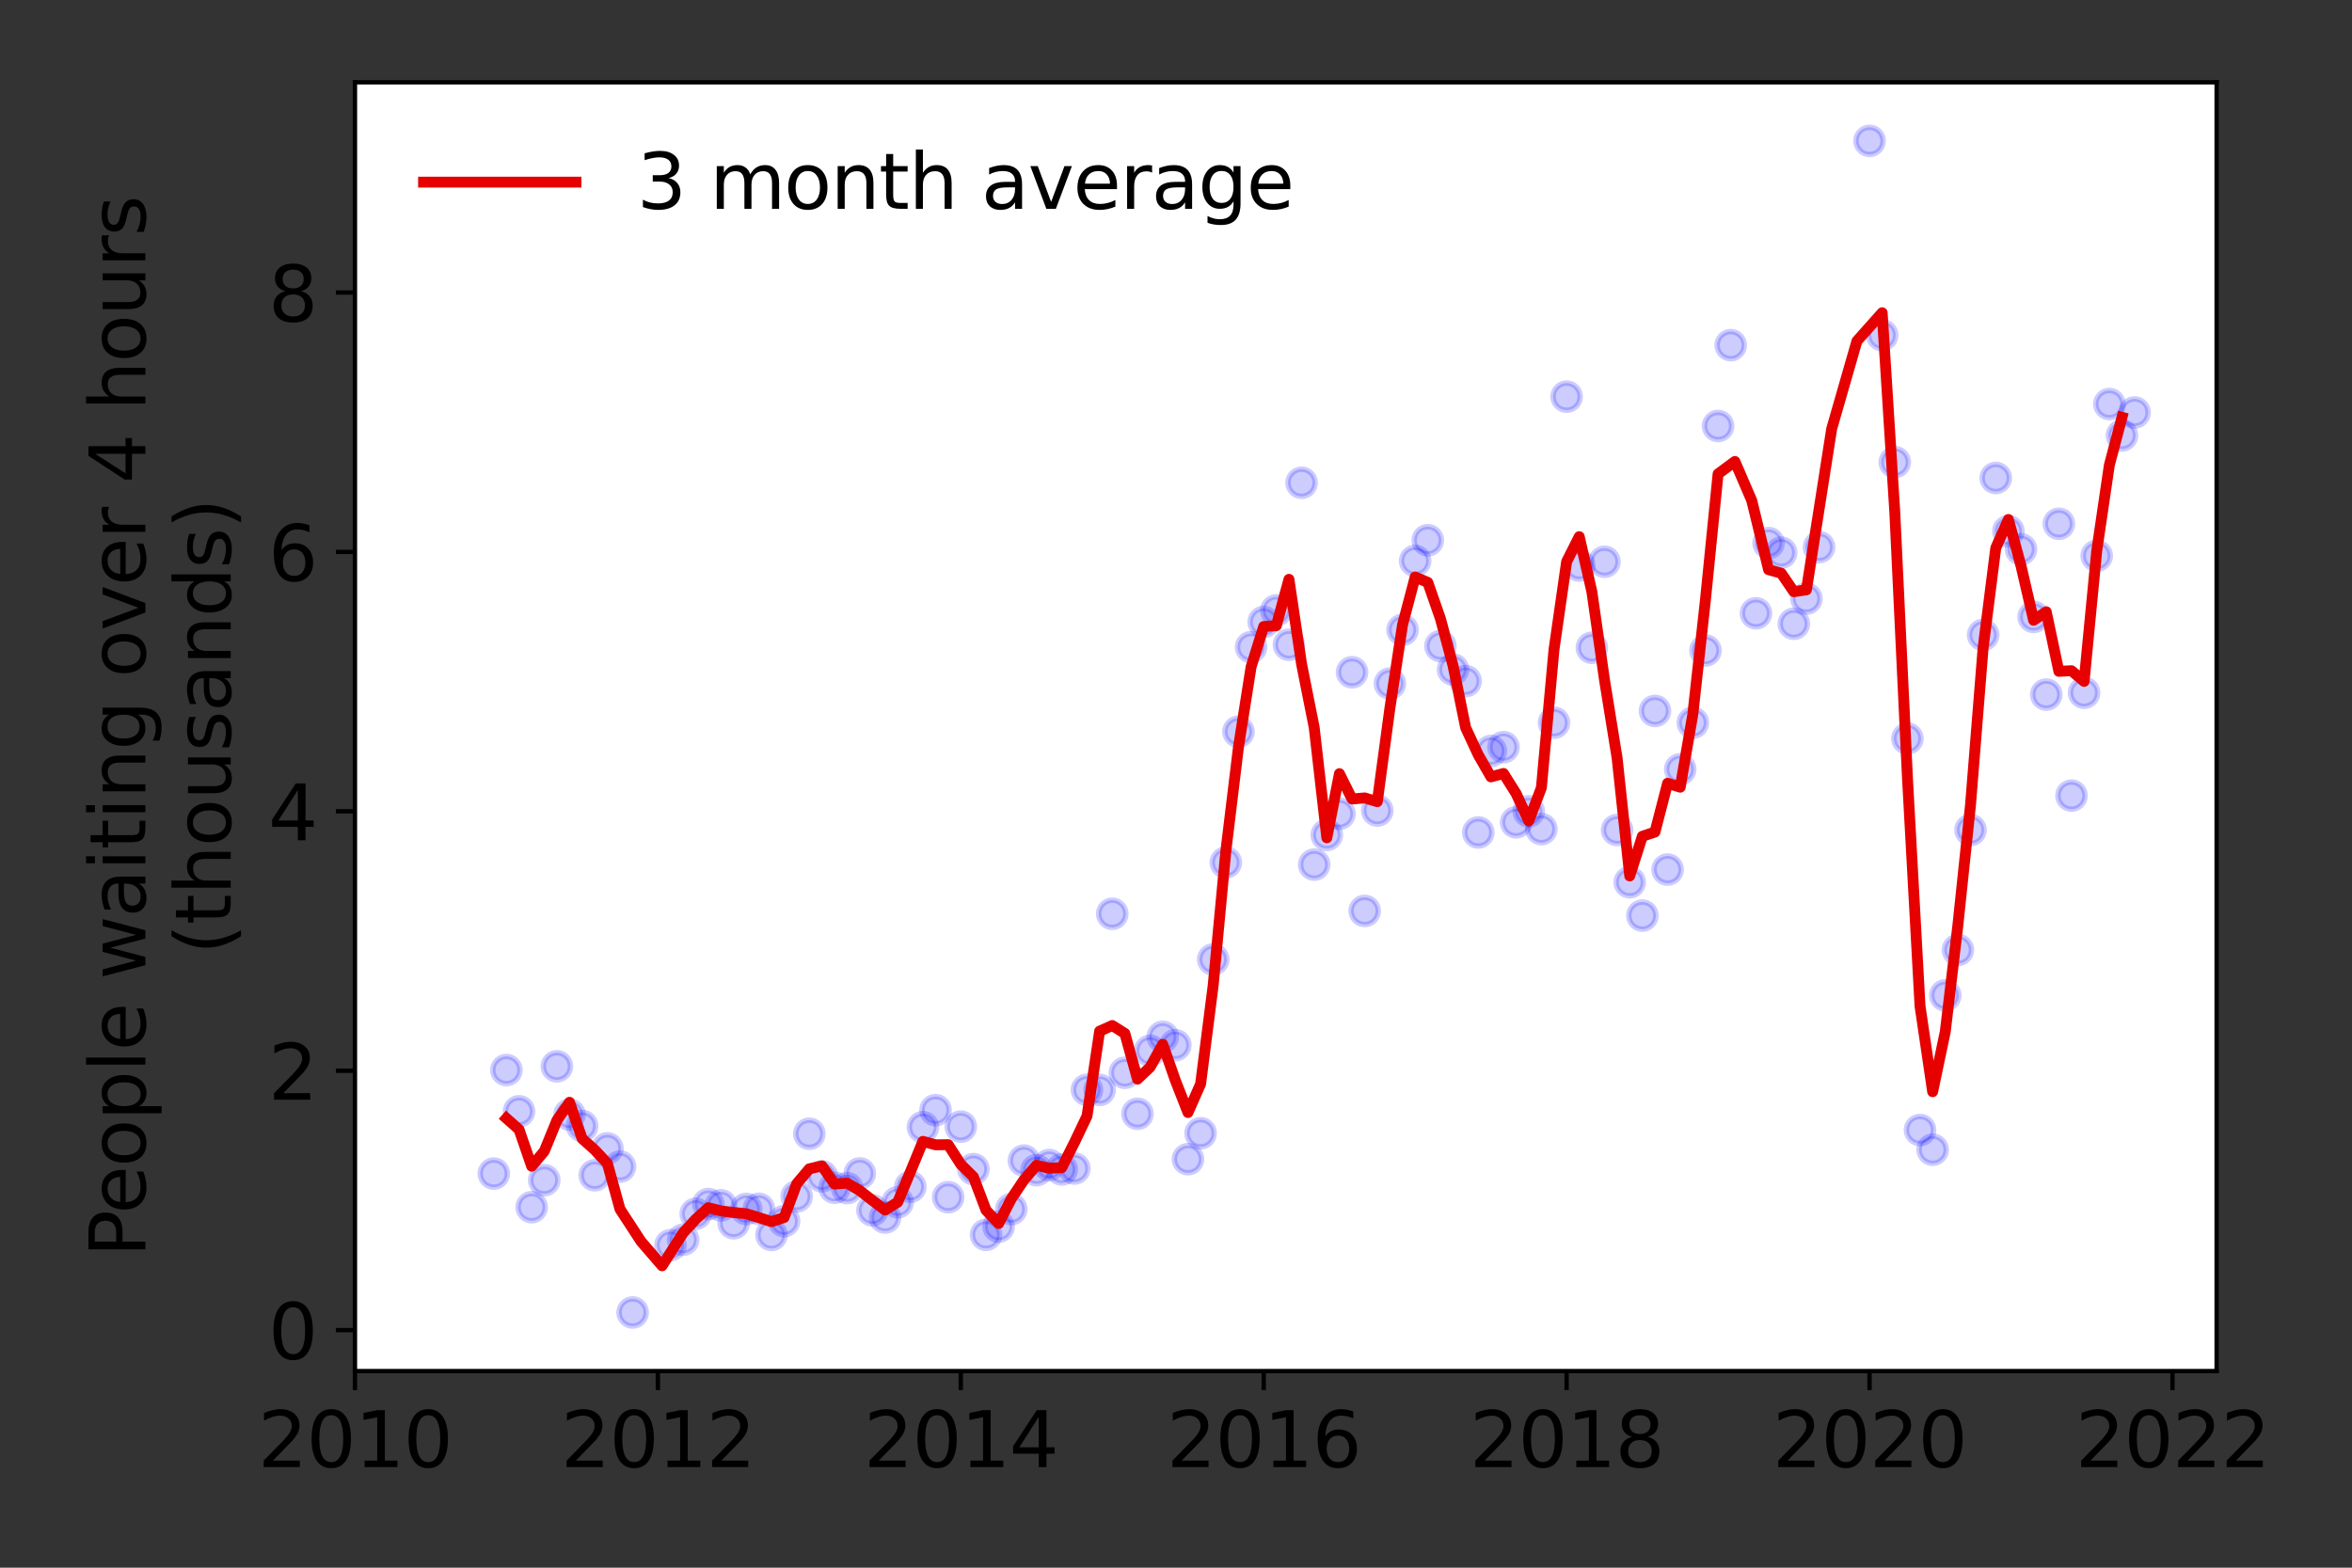 <?xml version="1.0" encoding="utf-8" standalone="no"?>
<!DOCTYPE svg PUBLIC "-//W3C//DTD SVG 1.1//EN"
  "http://www.w3.org/Graphics/SVG/1.1/DTD/svg11.dtd">
<svg height="288pt" version="1.1" viewBox="0 0 432 288" width="432pt" xmlns="http://www.w3.org/2000/svg" xmlns:xlink="http://www.w3.org/1999/xlink">
 <rect x="0" y="0" width="432" height="288" fill="#333333" stroke="none"/>
 <defs>
  <style type="text/css">*{stroke-linecap:butt;stroke-linejoin:round;}</style>
 </defs>
 <g id="figure_1">
  <g id="patch_1">
   <path d="M 0 288 
L 432 288 
L 432 0 
L 0 0 
z
" style="fill:none;"/>
  </g>
  <g id="axes_1">
   <g id="patch_2">
    <path d="M 65.195 251.88 
L 407.137 251.88 
L 407.137 15.12 
L 65.195 15.12 
z
" style="fill:#ffffff;"/>
   </g>
   <g id="matplotlib.axis_1">
    <g id="xtick_1">
     <g id="line2d_1">
      <defs>
       <path d="M 0 0 
L 0 3.5 
" id="m950110790c" style="stroke:#000000;stroke-width:0.8;"/>
      </defs>
      <g>
       <use style="stroke:#000000;stroke-width:0.8;" x="65.195" xlink:href="#m950110790c" y="251.88"/>
      </g>
     </g>
     <g id="text_1">
      <!-- 2010 -->
      <g transform="translate(47.38 269.518)scale(0.14 -0.14)">
       <defs>
        <path d="M 1228 531 
L 3431 531 
L 3431 0 
L 469 0 
L 469 531 
Q 828 903 1448 1529 
Q 2069 2156 2228 2338 
Q 2531 2678 2651 2914 
Q 2772 3150 2772 3378 
Q 2772 3750 2511 3984 
Q 2250 4219 1831 4219 
Q 1534 4219 1204 4116 
Q 875 4013 500 3803 
L 500 4441 
Q 881 4594 1212 4672 
Q 1544 4750 1819 4750 
Q 2544 4750 2975 4387 
Q 3406 4025 3406 3419 
Q 3406 3131 3298 2873 
Q 3191 2616 2906 2266 
Q 2828 2175 2409 1742 
Q 1991 1309 1228 531 
z
" id="DejaVuSans-32" transform="scale(0.016)"/>
        <path d="M 2034 4250 
Q 1547 4250 1301 3770 
Q 1056 3291 1056 2328 
Q 1056 1369 1301 889 
Q 1547 409 2034 409 
Q 2525 409 2770 889 
Q 3016 1369 3016 2328 
Q 3016 3291 2770 3770 
Q 2525 4250 2034 4250 
z
M 2034 4750 
Q 2819 4750 3233 4129 
Q 3647 3509 3647 2328 
Q 3647 1150 3233 529 
Q 2819 -91 2034 -91 
Q 1250 -91 836 529 
Q 422 1150 422 2328 
Q 422 3509 836 4129 
Q 1250 4750 2034 4750 
z
" id="DejaVuSans-30" transform="scale(0.016)"/>
        <path d="M 794 531 
L 1825 531 
L 1825 4091 
L 703 3866 
L 703 4441 
L 1819 4666 
L 2450 4666 
L 2450 531 
L 3481 531 
L 3481 0 
L 794 0 
L 794 531 
z
" id="DejaVuSans-31" transform="scale(0.016)"/>
       </defs>
       <use xlink:href="#DejaVuSans-32"/>
       <use x="63.623" xlink:href="#DejaVuSans-30"/>
       <use x="127.246" xlink:href="#DejaVuSans-31"/>
       <use x="190.869" xlink:href="#DejaVuSans-30"/>
      </g>
     </g>
    </g>
    <g id="xtick_2">
     <g id="line2d_2">
      <g>
       <use style="stroke:#000000;stroke-width:0.8;" x="120.833" xlink:href="#m950110790c" y="251.88"/>
      </g>
     </g>
     <g id="text_2">
      <!-- 2012 -->
      <g transform="translate(103.018 269.518)scale(0.14 -0.14)">
       <use xlink:href="#DejaVuSans-32"/>
       <use x="63.623" xlink:href="#DejaVuSans-30"/>
       <use x="127.246" xlink:href="#DejaVuSans-31"/>
       <use x="190.869" xlink:href="#DejaVuSans-32"/>
      </g>
     </g>
    </g>
    <g id="xtick_3">
     <g id="line2d_3">
      <g>
       <use style="stroke:#000000;stroke-width:0.8;" x="176.471" xlink:href="#m950110790c" y="251.88"/>
      </g>
     </g>
     <g id="text_3">
      <!-- 2014 -->
      <g transform="translate(158.656 269.518)scale(0.14 -0.14)">
       <defs>
        <path d="M 2419 4116 
L 825 1625 
L 2419 1625 
L 2419 4116 
z
M 2253 4666 
L 3047 4666 
L 3047 1625 
L 3713 1625 
L 3713 1100 
L 3047 1100 
L 3047 0 
L 2419 0 
L 2419 1100 
L 313 1100 
L 313 1709 
L 2253 4666 
z
" id="DejaVuSans-34" transform="scale(0.016)"/>
       </defs>
       <use xlink:href="#DejaVuSans-32"/>
       <use x="63.623" xlink:href="#DejaVuSans-30"/>
       <use x="127.246" xlink:href="#DejaVuSans-31"/>
       <use x="190.869" xlink:href="#DejaVuSans-34"/>
      </g>
     </g>
    </g>
    <g id="xtick_4">
     <g id="line2d_4">
      <g>
       <use style="stroke:#000000;stroke-width:0.8;" x="232.109" xlink:href="#m950110790c" y="251.88"/>
      </g>
     </g>
     <g id="text_4">
      <!-- 2016 -->
      <g transform="translate(214.294 269.518)scale(0.14 -0.14)">
       <defs>
        <path d="M 2113 2584 
Q 1688 2584 1439 2293 
Q 1191 2003 1191 1497 
Q 1191 994 1439 701 
Q 1688 409 2113 409 
Q 2538 409 2786 701 
Q 3034 994 3034 1497 
Q 3034 2003 2786 2293 
Q 2538 2584 2113 2584 
z
M 3366 4563 
L 3366 3988 
Q 3128 4100 2886 4159 
Q 2644 4219 2406 4219 
Q 1781 4219 1451 3797 
Q 1122 3375 1075 2522 
Q 1259 2794 1537 2939 
Q 1816 3084 2150 3084 
Q 2853 3084 3261 2657 
Q 3669 2231 3669 1497 
Q 3669 778 3244 343 
Q 2819 -91 2113 -91 
Q 1303 -91 875 529 
Q 447 1150 447 2328 
Q 447 3434 972 4092 
Q 1497 4750 2381 4750 
Q 2619 4750 2861 4703 
Q 3103 4656 3366 4563 
z
" id="DejaVuSans-36" transform="scale(0.016)"/>
       </defs>
       <use xlink:href="#DejaVuSans-32"/>
       <use x="63.623" xlink:href="#DejaVuSans-30"/>
       <use x="127.246" xlink:href="#DejaVuSans-31"/>
       <use x="190.869" xlink:href="#DejaVuSans-36"/>
      </g>
     </g>
    </g>
    <g id="xtick_5">
     <g id="line2d_5">
      <g>
       <use style="stroke:#000000;stroke-width:0.8;" x="287.747" xlink:href="#m950110790c" y="251.88"/>
      </g>
     </g>
     <g id="text_5">
      <!-- 2018 -->
      <g transform="translate(269.932 269.518)scale(0.14 -0.14)">
       <defs>
        <path d="M 2034 2216 
Q 1584 2216 1326 1975 
Q 1069 1734 1069 1313 
Q 1069 891 1326 650 
Q 1584 409 2034 409 
Q 2484 409 2743 651 
Q 3003 894 3003 1313 
Q 3003 1734 2745 1975 
Q 2488 2216 2034 2216 
z
M 1403 2484 
Q 997 2584 770 2862 
Q 544 3141 544 3541 
Q 544 4100 942 4425 
Q 1341 4750 2034 4750 
Q 2731 4750 3128 4425 
Q 3525 4100 3525 3541 
Q 3525 3141 3298 2862 
Q 3072 2584 2669 2484 
Q 3125 2378 3379 2068 
Q 3634 1759 3634 1313 
Q 3634 634 3220 271 
Q 2806 -91 2034 -91 
Q 1263 -91 848 271 
Q 434 634 434 1313 
Q 434 1759 690 2068 
Q 947 2378 1403 2484 
z
M 1172 3481 
Q 1172 3119 1398 2916 
Q 1625 2713 2034 2713 
Q 2441 2713 2670 2916 
Q 2900 3119 2900 3481 
Q 2900 3844 2670 4047 
Q 2441 4250 2034 4250 
Q 1625 4250 1398 4047 
Q 1172 3844 1172 3481 
z
" id="DejaVuSans-38" transform="scale(0.016)"/>
       </defs>
       <use xlink:href="#DejaVuSans-32"/>
       <use x="63.623" xlink:href="#DejaVuSans-30"/>
       <use x="127.246" xlink:href="#DejaVuSans-31"/>
       <use x="190.869" xlink:href="#DejaVuSans-38"/>
      </g>
     </g>
    </g>
    <g id="xtick_6">
     <g id="line2d_6">
      <g>
       <use style="stroke:#000000;stroke-width:0.8;" x="343.385" xlink:href="#m950110790c" y="251.88"/>
      </g>
     </g>
     <g id="text_6">
      <!-- 2020 -->
      <g transform="translate(325.57 269.518)scale(0.14 -0.14)">
       <use xlink:href="#DejaVuSans-32"/>
       <use x="63.623" xlink:href="#DejaVuSans-30"/>
       <use x="127.246" xlink:href="#DejaVuSans-32"/>
       <use x="190.869" xlink:href="#DejaVuSans-30"/>
      </g>
     </g>
    </g>
    <g id="xtick_7">
     <g id="line2d_7">
      <g>
       <use style="stroke:#000000;stroke-width:0.8;" x="399.023" xlink:href="#m950110790c" y="251.88"/>
      </g>
     </g>
     <g id="text_7">
      <!-- 2022 -->
      <g transform="translate(381.208 269.518)scale(0.14 -0.14)">
       <use xlink:href="#DejaVuSans-32"/>
       <use x="63.623" xlink:href="#DejaVuSans-30"/>
       <use x="127.246" xlink:href="#DejaVuSans-32"/>
       <use x="190.869" xlink:href="#DejaVuSans-32"/>
      </g>
     </g>
    </g>
   </g>
   <g id="matplotlib.axis_2">
    <g id="ytick_1">
     <g id="line2d_8">
      <defs>
       <path d="M 0 0 
L -3.5 0 
" id="m6bb3451422" style="stroke:#000000;stroke-width:0.8;"/>
      </defs>
      <g>
       <use style="stroke:#000000;stroke-width:0.8;" x="65.195" xlink:href="#m6bb3451422" y="244.359"/>
      </g>
     </g>
     <g id="text_8">
      <!-- 0 -->
      <g transform="translate(49.288 249.678)scale(0.14 -0.14)">
       <use xlink:href="#DejaVuSans-30"/>
      </g>
     </g>
    </g>
    <g id="ytick_2">
     <g id="line2d_9">
      <g>
       <use style="stroke:#000000;stroke-width:0.8;" x="65.195" xlink:href="#m6bb3451422" y="196.703"/>
      </g>
     </g>
     <g id="text_9">
      <!-- 2 -->
      <g transform="translate(49.288 202.022)scale(0.14 -0.14)">
       <use xlink:href="#DejaVuSans-32"/>
      </g>
     </g>
    </g>
    <g id="ytick_3">
     <g id="line2d_10">
      <g>
       <use style="stroke:#000000;stroke-width:0.8;" x="65.195" xlink:href="#m6bb3451422" y="149.048"/>
      </g>
     </g>
     <g id="text_10">
      <!-- 4 -->
      <g transform="translate(49.288 154.367)scale(0.14 -0.14)">
       <use xlink:href="#DejaVuSans-34"/>
      </g>
     </g>
    </g>
    <g id="ytick_4">
     <g id="line2d_11">
      <g>
       <use style="stroke:#000000;stroke-width:0.8;" x="65.195" xlink:href="#m6bb3451422" y="101.392"/>
      </g>
     </g>
     <g id="text_11">
      <!-- 6 -->
      <g transform="translate(49.288 106.711)scale(0.14 -0.14)">
       <use xlink:href="#DejaVuSans-36"/>
      </g>
     </g>
    </g>
    <g id="ytick_5">
     <g id="line2d_12">
      <g>
       <use style="stroke:#000000;stroke-width:0.8;" x="65.195" xlink:href="#m6bb3451422" y="53.736"/>
      </g>
     </g>
     <g id="text_12">
      <!-- 8 -->
      <g transform="translate(49.288 59.055)scale(0.14 -0.14)">
       <use xlink:href="#DejaVuSans-38"/>
      </g>
     </g>
    </g>
    <g id="text_13">
     <!-- People waiting over 4 hours -->
     <g transform="translate(26.699 230.925)rotate(-90)scale(0.14 -0.14)">
      <defs>
       <path d="M 1259 4147 
L 1259 2394 
L 2053 2394 
Q 2494 2394 2734 2622 
Q 2975 2850 2975 3272 
Q 2975 3691 2734 3919 
Q 2494 4147 2053 4147 
L 1259 4147 
z
M 628 4666 
L 2053 4666 
Q 2838 4666 3239 4311 
Q 3641 3956 3641 3272 
Q 3641 2581 3239 2228 
Q 2838 1875 2053 1875 
L 1259 1875 
L 1259 0 
L 628 0 
L 628 4666 
z
" id="DejaVuSans-50" transform="scale(0.016)"/>
       <path d="M 3597 1894 
L 3597 1613 
L 953 1613 
Q 991 1019 1311 708 
Q 1631 397 2203 397 
Q 2534 397 2845 478 
Q 3156 559 3463 722 
L 3463 178 
Q 3153 47 2828 -22 
Q 2503 -91 2169 -91 
Q 1331 -91 842 396 
Q 353 884 353 1716 
Q 353 2575 817 3079 
Q 1281 3584 2069 3584 
Q 2775 3584 3186 3129 
Q 3597 2675 3597 1894 
z
M 3022 2063 
Q 3016 2534 2758 2815 
Q 2500 3097 2075 3097 
Q 1594 3097 1305 2825 
Q 1016 2553 972 2059 
L 3022 2063 
z
" id="DejaVuSans-65" transform="scale(0.016)"/>
       <path d="M 1959 3097 
Q 1497 3097 1228 2736 
Q 959 2375 959 1747 
Q 959 1119 1226 758 
Q 1494 397 1959 397 
Q 2419 397 2687 759 
Q 2956 1122 2956 1747 
Q 2956 2369 2687 2733 
Q 2419 3097 1959 3097 
z
M 1959 3584 
Q 2709 3584 3137 3096 
Q 3566 2609 3566 1747 
Q 3566 888 3137 398 
Q 2709 -91 1959 -91 
Q 1206 -91 779 398 
Q 353 888 353 1747 
Q 353 2609 779 3096 
Q 1206 3584 1959 3584 
z
" id="DejaVuSans-6f" transform="scale(0.016)"/>
       <path d="M 1159 525 
L 1159 -1331 
L 581 -1331 
L 581 3500 
L 1159 3500 
L 1159 2969 
Q 1341 3281 1617 3432 
Q 1894 3584 2278 3584 
Q 2916 3584 3314 3078 
Q 3713 2572 3713 1747 
Q 3713 922 3314 415 
Q 2916 -91 2278 -91 
Q 1894 -91 1617 61 
Q 1341 213 1159 525 
z
M 3116 1747 
Q 3116 2381 2855 2742 
Q 2594 3103 2138 3103 
Q 1681 3103 1420 2742 
Q 1159 2381 1159 1747 
Q 1159 1113 1420 752 
Q 1681 391 2138 391 
Q 2594 391 2855 752 
Q 3116 1113 3116 1747 
z
" id="DejaVuSans-70" transform="scale(0.016)"/>
       <path d="M 603 4863 
L 1178 4863 
L 1178 0 
L 603 0 
L 603 4863 
z
" id="DejaVuSans-6c" transform="scale(0.016)"/>
       <path id="DejaVuSans-20" transform="scale(0.016)"/>
       <path d="M 269 3500 
L 844 3500 
L 1563 769 
L 2278 3500 
L 2956 3500 
L 3675 769 
L 4391 3500 
L 4966 3500 
L 4050 0 
L 3372 0 
L 2619 2869 
L 1863 0 
L 1184 0 
L 269 3500 
z
" id="DejaVuSans-77" transform="scale(0.016)"/>
       <path d="M 2194 1759 
Q 1497 1759 1228 1600 
Q 959 1441 959 1056 
Q 959 750 1161 570 
Q 1363 391 1709 391 
Q 2188 391 2477 730 
Q 2766 1069 2766 1631 
L 2766 1759 
L 2194 1759 
z
M 3341 1997 
L 3341 0 
L 2766 0 
L 2766 531 
Q 2569 213 2275 61 
Q 1981 -91 1556 -91 
Q 1019 -91 701 211 
Q 384 513 384 1019 
Q 384 1609 779 1909 
Q 1175 2209 1959 2209 
L 2766 2209 
L 2766 2266 
Q 2766 2663 2505 2880 
Q 2244 3097 1772 3097 
Q 1472 3097 1187 3025 
Q 903 2953 641 2809 
L 641 3341 
Q 956 3463 1253 3523 
Q 1550 3584 1831 3584 
Q 2591 3584 2966 3190 
Q 3341 2797 3341 1997 
z
" id="DejaVuSans-61" transform="scale(0.016)"/>
       <path d="M 603 3500 
L 1178 3500 
L 1178 0 
L 603 0 
L 603 3500 
z
M 603 4863 
L 1178 4863 
L 1178 4134 
L 603 4134 
L 603 4863 
z
" id="DejaVuSans-69" transform="scale(0.016)"/>
       <path d="M 1172 4494 
L 1172 3500 
L 2356 3500 
L 2356 3053 
L 1172 3053 
L 1172 1153 
Q 1172 725 1289 603 
Q 1406 481 1766 481 
L 2356 481 
L 2356 0 
L 1766 0 
Q 1100 0 847 248 
Q 594 497 594 1153 
L 594 3053 
L 172 3053 
L 172 3500 
L 594 3500 
L 594 4494 
L 1172 4494 
z
" id="DejaVuSans-74" transform="scale(0.016)"/>
       <path d="M 3513 2113 
L 3513 0 
L 2938 0 
L 2938 2094 
Q 2938 2591 2744 2837 
Q 2550 3084 2163 3084 
Q 1697 3084 1428 2787 
Q 1159 2491 1159 1978 
L 1159 0 
L 581 0 
L 581 3500 
L 1159 3500 
L 1159 2956 
Q 1366 3272 1645 3428 
Q 1925 3584 2291 3584 
Q 2894 3584 3203 3211 
Q 3513 2838 3513 2113 
z
" id="DejaVuSans-6e" transform="scale(0.016)"/>
       <path d="M 2906 1791 
Q 2906 2416 2648 2759 
Q 2391 3103 1925 3103 
Q 1463 3103 1205 2759 
Q 947 2416 947 1791 
Q 947 1169 1205 825 
Q 1463 481 1925 481 
Q 2391 481 2648 825 
Q 2906 1169 2906 1791 
z
M 3481 434 
Q 3481 -459 3084 -895 
Q 2688 -1331 1869 -1331 
Q 1566 -1331 1297 -1286 
Q 1028 -1241 775 -1147 
L 775 -588 
Q 1028 -725 1275 -790 
Q 1522 -856 1778 -856 
Q 2344 -856 2625 -561 
Q 2906 -266 2906 331 
L 2906 616 
Q 2728 306 2450 153 
Q 2172 0 1784 0 
Q 1141 0 747 490 
Q 353 981 353 1791 
Q 353 2603 747 3093 
Q 1141 3584 1784 3584 
Q 2172 3584 2450 3431 
Q 2728 3278 2906 2969 
L 2906 3500 
L 3481 3500 
L 3481 434 
z
" id="DejaVuSans-67" transform="scale(0.016)"/>
       <path d="M 191 3500 
L 800 3500 
L 1894 563 
L 2988 3500 
L 3597 3500 
L 2284 0 
L 1503 0 
L 191 3500 
z
" id="DejaVuSans-76" transform="scale(0.016)"/>
       <path d="M 2631 2963 
Q 2534 3019 2420 3045 
Q 2306 3072 2169 3072 
Q 1681 3072 1420 2755 
Q 1159 2438 1159 1844 
L 1159 0 
L 581 0 
L 581 3500 
L 1159 3500 
L 1159 2956 
Q 1341 3275 1631 3429 
Q 1922 3584 2338 3584 
Q 2397 3584 2469 3576 
Q 2541 3569 2628 3553 
L 2631 2963 
z
" id="DejaVuSans-72" transform="scale(0.016)"/>
       <path d="M 3513 2113 
L 3513 0 
L 2938 0 
L 2938 2094 
Q 2938 2591 2744 2837 
Q 2550 3084 2163 3084 
Q 1697 3084 1428 2787 
Q 1159 2491 1159 1978 
L 1159 0 
L 581 0 
L 581 4863 
L 1159 4863 
L 1159 2956 
Q 1366 3272 1645 3428 
Q 1925 3584 2291 3584 
Q 2894 3584 3203 3211 
Q 3513 2838 3513 2113 
z
" id="DejaVuSans-68" transform="scale(0.016)"/>
       <path d="M 544 1381 
L 544 3500 
L 1119 3500 
L 1119 1403 
Q 1119 906 1312 657 
Q 1506 409 1894 409 
Q 2359 409 2629 706 
Q 2900 1003 2900 1516 
L 2900 3500 
L 3475 3500 
L 3475 0 
L 2900 0 
L 2900 538 
Q 2691 219 2414 64 
Q 2138 -91 1772 -91 
Q 1169 -91 856 284 
Q 544 659 544 1381 
z
M 1991 3584 
L 1991 3584 
z
" id="DejaVuSans-75" transform="scale(0.016)"/>
       <path d="M 2834 3397 
L 2834 2853 
Q 2591 2978 2328 3040 
Q 2066 3103 1784 3103 
Q 1356 3103 1142 2972 
Q 928 2841 928 2578 
Q 928 2378 1081 2264 
Q 1234 2150 1697 2047 
L 1894 2003 
Q 2506 1872 2764 1633 
Q 3022 1394 3022 966 
Q 3022 478 2636 193 
Q 2250 -91 1575 -91 
Q 1294 -91 989 -36 
Q 684 19 347 128 
L 347 722 
Q 666 556 975 473 
Q 1284 391 1588 391 
Q 1994 391 2212 530 
Q 2431 669 2431 922 
Q 2431 1156 2273 1281 
Q 2116 1406 1581 1522 
L 1381 1569 
Q 847 1681 609 1914 
Q 372 2147 372 2553 
Q 372 3047 722 3315 
Q 1072 3584 1716 3584 
Q 2034 3584 2315 3537 
Q 2597 3491 2834 3397 
z
" id="DejaVuSans-73" transform="scale(0.016)"/>
      </defs>
      <use xlink:href="#DejaVuSans-50"/>
      <use x="56.678" xlink:href="#DejaVuSans-65"/>
      <use x="118.201" xlink:href="#DejaVuSans-6f"/>
      <use x="179.383" xlink:href="#DejaVuSans-70"/>
      <use x="242.859" xlink:href="#DejaVuSans-6c"/>
      <use x="270.643" xlink:href="#DejaVuSans-65"/>
      <use x="332.166" xlink:href="#DejaVuSans-20"/>
      <use x="363.953" xlink:href="#DejaVuSans-77"/>
      <use x="445.74" xlink:href="#DejaVuSans-61"/>
      <use x="507.02" xlink:href="#DejaVuSans-69"/>
      <use x="534.803" xlink:href="#DejaVuSans-74"/>
      <use x="574.012" xlink:href="#DejaVuSans-69"/>
      <use x="601.795" xlink:href="#DejaVuSans-6e"/>
      <use x="665.174" xlink:href="#DejaVuSans-67"/>
      <use x="728.65" xlink:href="#DejaVuSans-20"/>
      <use x="760.438" xlink:href="#DejaVuSans-6f"/>
      <use x="821.619" xlink:href="#DejaVuSans-76"/>
      <use x="880.799" xlink:href="#DejaVuSans-65"/>
      <use x="942.322" xlink:href="#DejaVuSans-72"/>
      <use x="983.436" xlink:href="#DejaVuSans-20"/>
      <use x="1015.223" xlink:href="#DejaVuSans-34"/>
      <use x="1078.846" xlink:href="#DejaVuSans-20"/>
      <use x="1110.633" xlink:href="#DejaVuSans-68"/>
      <use x="1174.012" xlink:href="#DejaVuSans-6f"/>
      <use x="1235.193" xlink:href="#DejaVuSans-75"/>
      <use x="1298.572" xlink:href="#DejaVuSans-72"/>
      <use x="1339.686" xlink:href="#DejaVuSans-73"/>
     </g>
     <!-- (thousands) -->
     <g transform="translate(42.376 175.325)rotate(-90)scale(0.14 -0.14)">
      <defs>
       <path d="M 1984 4856 
Q 1566 4138 1362 3434 
Q 1159 2731 1159 2009 
Q 1159 1288 1364 580 
Q 1569 -128 1984 -844 
L 1484 -844 
Q 1016 -109 783 600 
Q 550 1309 550 2009 
Q 550 2706 781 3412 
Q 1013 4119 1484 4856 
L 1984 4856 
z
" id="DejaVuSans-28" transform="scale(0.016)"/>
       <path d="M 2906 2969 
L 2906 4863 
L 3481 4863 
L 3481 0 
L 2906 0 
L 2906 525 
Q 2725 213 2448 61 
Q 2172 -91 1784 -91 
Q 1150 -91 751 415 
Q 353 922 353 1747 
Q 353 2572 751 3078 
Q 1150 3584 1784 3584 
Q 2172 3584 2448 3432 
Q 2725 3281 2906 2969 
z
M 947 1747 
Q 947 1113 1208 752 
Q 1469 391 1925 391 
Q 2381 391 2643 752 
Q 2906 1113 2906 1747 
Q 2906 2381 2643 2742 
Q 2381 3103 1925 3103 
Q 1469 3103 1208 2742 
Q 947 2381 947 1747 
z
" id="DejaVuSans-64" transform="scale(0.016)"/>
       <path d="M 513 4856 
L 1013 4856 
Q 1481 4119 1714 3412 
Q 1947 2706 1947 2009 
Q 1947 1309 1714 600 
Q 1481 -109 1013 -844 
L 513 -844 
Q 928 -128 1133 580 
Q 1338 1288 1338 2009 
Q 1338 2731 1133 3434 
Q 928 4138 513 4856 
z
" id="DejaVuSans-29" transform="scale(0.016)"/>
      </defs>
      <use xlink:href="#DejaVuSans-28"/>
      <use x="39.014" xlink:href="#DejaVuSans-74"/>
      <use x="78.223" xlink:href="#DejaVuSans-68"/>
      <use x="141.602" xlink:href="#DejaVuSans-6f"/>
      <use x="202.783" xlink:href="#DejaVuSans-75"/>
      <use x="266.162" xlink:href="#DejaVuSans-73"/>
      <use x="318.262" xlink:href="#DejaVuSans-61"/>
      <use x="379.541" xlink:href="#DejaVuSans-6e"/>
      <use x="442.92" xlink:href="#DejaVuSans-64"/>
      <use x="506.396" xlink:href="#DejaVuSans-73"/>
      <use x="558.496" xlink:href="#DejaVuSans-29"/>
     </g>
    </g>
   </g>
   <g id="line2d_13">
    <defs>
     <path d="M 0 2.5 
C 0.663 2.5 1.299 2.237 1.768 1.768 
C 2.237 1.299 2.5 0.663 2.5 0 
C 2.5 -0.663 2.237 -1.299 1.768 -1.768 
C 1.299 -2.237 0.663 -2.5 0 -2.5 
C -0.663 -2.5 -1.299 -2.237 -1.768 -1.768 
C -2.237 -1.299 -2.5 -0.663 -2.5 0 
C -2.5 0.663 -2.237 1.299 -1.768 1.768 
C -1.299 2.237 -0.663 2.5 0 2.5 
z
" id="mf85afc0919" style="stroke:#0000ff;stroke-opacity:0.2;"/>
    </defs>
    <g clip-path="url(#pb38518116b)">
     <use style="fill:#0000ff;fill-opacity:0.2;stroke:#0000ff;stroke-opacity:0.2;" x="392.068" xlink:href="#mf85afc0919" y="75.777"/>
     <use style="fill:#0000ff;fill-opacity:0.2;stroke:#0000ff;stroke-opacity:0.2;" x="389.75" xlink:href="#mf85afc0919" y="79.995"/>
     <use style="fill:#0000ff;fill-opacity:0.2;stroke:#0000ff;stroke-opacity:0.2;" x="387.432" xlink:href="#mf85afc0919" y="74.228"/>
     <use style="fill:#0000ff;fill-opacity:0.2;stroke:#0000ff;stroke-opacity:0.2;" x="385.114" xlink:href="#mf85afc0919" y="102.107"/>
     <use style="fill:#0000ff;fill-opacity:0.2;stroke:#0000ff;stroke-opacity:0.2;" x="382.795" xlink:href="#mf85afc0919" y="127.269"/>
     <use style="fill:#0000ff;fill-opacity:0.2;stroke:#0000ff;stroke-opacity:0.2;" x="380.477" xlink:href="#mf85afc0919" y="146.164"/>
     <use style="fill:#0000ff;fill-opacity:0.2;stroke:#0000ff;stroke-opacity:0.2;" x="378.159" xlink:href="#mf85afc0919" y="96.221"/>
     <use style="fill:#0000ff;fill-opacity:0.2;stroke:#0000ff;stroke-opacity:0.2;" x="375.841" xlink:href="#mf85afc0919" y="127.603"/>
     <use style="fill:#0000ff;fill-opacity:0.2;stroke:#0000ff;stroke-opacity:0.2;" x="373.522" xlink:href="#mf85afc0919" y="113.33"/>
     <use style="fill:#0000ff;fill-opacity:0.2;stroke:#0000ff;stroke-opacity:0.2;" x="371.204" xlink:href="#mf85afc0919" y="100.916"/>
     <use style="fill:#0000ff;fill-opacity:0.2;stroke:#0000ff;stroke-opacity:0.2;" x="368.886" xlink:href="#mf85afc0919" y="97.58"/>
     <use style="fill:#0000ff;fill-opacity:0.2;stroke:#0000ff;stroke-opacity:0.2;" x="366.568" xlink:href="#mf85afc0919" y="87.81"/>
     <use style="fill:#0000ff;fill-opacity:0.2;stroke:#0000ff;stroke-opacity:0.2;" x="364.249" xlink:href="#mf85afc0919" y="116.642"/>
     <use style="fill:#0000ff;fill-opacity:0.2;stroke:#0000ff;stroke-opacity:0.2;" x="361.931" xlink:href="#mf85afc0919" y="152.479"/>
     <use style="fill:#0000ff;fill-opacity:0.2;stroke:#0000ff;stroke-opacity:0.2;" x="359.613" xlink:href="#mf85afc0919" y="174.52"/>
     <use style="fill:#0000ff;fill-opacity:0.2;stroke:#0000ff;stroke-opacity:0.2;" x="357.295" xlink:href="#mf85afc0919" y="182.859"/>
     <use style="fill:#0000ff;fill-opacity:0.2;stroke:#0000ff;stroke-opacity:0.2;" x="354.976" xlink:href="#mf85afc0919" y="211.214"/>
     <use style="fill:#0000ff;fill-opacity:0.2;stroke:#0000ff;stroke-opacity:0.2;" x="352.658" xlink:href="#mf85afc0919" y="207.592"/>
     <use style="fill:#0000ff;fill-opacity:0.2;stroke:#0000ff;stroke-opacity:0.2;" x="350.34" xlink:href="#mf85afc0919" y="135.68"/>
     <use style="fill:#0000ff;fill-opacity:0.2;stroke:#0000ff;stroke-opacity:0.2;" x="348.022" xlink:href="#mf85afc0919" y="84.903"/>
     <use style="fill:#0000ff;fill-opacity:0.2;stroke:#0000ff;stroke-opacity:0.2;" x="345.703" xlink:href="#mf85afc0919" y="61.576"/>
     <use style="fill:#0000ff;fill-opacity:0.2;stroke:#0000ff;stroke-opacity:0.2;" x="343.385" xlink:href="#mf85afc0919" y="25.882"/>
     <use style="fill:#0000ff;fill-opacity:0.2;stroke:#0000ff;stroke-opacity:0.2;" x="334.112" xlink:href="#mf85afc0919" y="100.51"/>
     <use style="fill:#0000ff;fill-opacity:0.2;stroke:#0000ff;stroke-opacity:0.2;" x="331.794" xlink:href="#mf85afc0919" y="109.97"/>
     <use style="fill:#0000ff;fill-opacity:0.2;stroke:#0000ff;stroke-opacity:0.2;" x="329.476" xlink:href="#mf85afc0919" y="114.593"/>
     <use style="fill:#0000ff;fill-opacity:0.2;stroke:#0000ff;stroke-opacity:0.2;" x="327.157" xlink:href="#mf85afc0919" y="101.535"/>
     <use style="fill:#0000ff;fill-opacity:0.2;stroke:#0000ff;stroke-opacity:0.2;" x="324.839" xlink:href="#mf85afc0919" y="99.772"/>
     <use style="fill:#0000ff;fill-opacity:0.2;stroke:#0000ff;stroke-opacity:0.2;" x="322.521" xlink:href="#mf85afc0919" y="112.663"/>
     <use style="fill:#0000ff;fill-opacity:0.2;stroke:#0000ff;stroke-opacity:0.2;" x="317.884" xlink:href="#mf85afc0919" y="63.411"/>
     <use style="fill:#0000ff;fill-opacity:0.2;stroke:#0000ff;stroke-opacity:0.2;" x="315.566" xlink:href="#mf85afc0919" y="78.255"/>
     <use style="fill:#0000ff;fill-opacity:0.2;stroke:#0000ff;stroke-opacity:0.2;" x="313.248" xlink:href="#mf85afc0919" y="119.501"/>
     <use style="fill:#0000ff;fill-opacity:0.2;stroke:#0000ff;stroke-opacity:0.2;" x="310.93" xlink:href="#mf85afc0919" y="132.773"/>
     <use style="fill:#0000ff;fill-opacity:0.2;stroke:#0000ff;stroke-opacity:0.2;" x="308.611" xlink:href="#mf85afc0919" y="141.327"/>
     <use style="fill:#0000ff;fill-opacity:0.2;stroke:#0000ff;stroke-opacity:0.2;" x="306.293" xlink:href="#mf85afc0919" y="159.746"/>
     <use style="fill:#0000ff;fill-opacity:0.2;stroke:#0000ff;stroke-opacity:0.2;" x="303.975" xlink:href="#mf85afc0919" y="130.605"/>
     <use style="fill:#0000ff;fill-opacity:0.2;stroke:#0000ff;stroke-opacity:0.2;" x="301.657" xlink:href="#mf85afc0919" y="168.205"/>
     <use style="fill:#0000ff;fill-opacity:0.2;stroke:#0000ff;stroke-opacity:0.2;" x="299.338" xlink:href="#mf85afc0919" y="162.081"/>
     <use style="fill:#0000ff;fill-opacity:0.2;stroke:#0000ff;stroke-opacity:0.2;" x="297.02" xlink:href="#mf85afc0919" y="152.479"/>
     <use style="fill:#0000ff;fill-opacity:0.2;stroke:#0000ff;stroke-opacity:0.2;" x="294.702" xlink:href="#mf85afc0919" y="103.203"/>
     <use style="fill:#0000ff;fill-opacity:0.2;stroke:#0000ff;stroke-opacity:0.2;" x="292.384" xlink:href="#mf85afc0919" y="119.001"/>
     <use style="fill:#0000ff;fill-opacity:0.2;stroke:#0000ff;stroke-opacity:0.2;" x="290.065" xlink:href="#mf85afc0919" y="103.894"/>
     <use style="fill:#0000ff;fill-opacity:0.2;stroke:#0000ff;stroke-opacity:0.2;" x="287.747" xlink:href="#mf85afc0919" y="72.87"/>
     <use style="fill:#0000ff;fill-opacity:0.2;stroke:#0000ff;stroke-opacity:0.2;" x="285.429" xlink:href="#mf85afc0919" y="132.773"/>
     <use style="fill:#0000ff;fill-opacity:0.2;stroke:#0000ff;stroke-opacity:0.2;" x="283.111" xlink:href="#mf85afc0919" y="152.312"/>
     <use style="fill:#0000ff;fill-opacity:0.2;stroke:#0000ff;stroke-opacity:0.2;" x="280.792" xlink:href="#mf85afc0919" y="149.048"/>
     <use style="fill:#0000ff;fill-opacity:0.2;stroke:#0000ff;stroke-opacity:0.2;" x="278.474" xlink:href="#mf85afc0919" y="151.073"/>
     <use style="fill:#0000ff;fill-opacity:0.2;stroke:#0000ff;stroke-opacity:0.2;" x="276.156" xlink:href="#mf85afc0919" y="137.253"/>
     <use style="fill:#0000ff;fill-opacity:0.2;stroke:#0000ff;stroke-opacity:0.2;" x="273.838" xlink:href="#mf85afc0919" y="137.968"/>
     <use style="fill:#0000ff;fill-opacity:0.2;stroke:#0000ff;stroke-opacity:0.2;" x="271.519" xlink:href="#mf85afc0919" y="152.932"/>
     <use style="fill:#0000ff;fill-opacity:0.2;stroke:#0000ff;stroke-opacity:0.2;" x="269.201" xlink:href="#mf85afc0919" y="125.125"/>
     <use style="fill:#0000ff;fill-opacity:0.2;stroke:#0000ff;stroke-opacity:0.2;" x="266.883" xlink:href="#mf85afc0919" y="123.004"/>
     <use style="fill:#0000ff;fill-opacity:0.2;stroke:#0000ff;stroke-opacity:0.2;" x="264.565" xlink:href="#mf85afc0919" y="118.691"/>
     <use style="fill:#0000ff;fill-opacity:0.2;stroke:#0000ff;stroke-opacity:0.2;" x="262.246" xlink:href="#mf85afc0919" y="99.248"/>
     <use style="fill:#0000ff;fill-opacity:0.2;stroke:#0000ff;stroke-opacity:0.2;" x="259.928" xlink:href="#mf85afc0919" y="103.036"/>
     <use style="fill:#0000ff;fill-opacity:0.2;stroke:#0000ff;stroke-opacity:0.2;" x="257.61" xlink:href="#mf85afc0919" y="115.713"/>
     <use style="fill:#0000ff;fill-opacity:0.2;stroke:#0000ff;stroke-opacity:0.2;" x="255.292" xlink:href="#mf85afc0919" y="125.577"/>
     <use style="fill:#0000ff;fill-opacity:0.2;stroke:#0000ff;stroke-opacity:0.2;" x="252.973" xlink:href="#mf85afc0919" y="148.905"/>
     <use style="fill:#0000ff;fill-opacity:0.2;stroke:#0000ff;stroke-opacity:0.2;" x="250.655" xlink:href="#mf85afc0919" y="167.347"/>
     <use style="fill:#0000ff;fill-opacity:0.2;stroke:#0000ff;stroke-opacity:0.2;" x="248.337" xlink:href="#mf85afc0919" y="123.504"/>
     <use style="fill:#0000ff;fill-opacity:0.2;stroke:#0000ff;stroke-opacity:0.2;" x="246.019" xlink:href="#mf85afc0919" y="149.5"/>
     <use style="fill:#0000ff;fill-opacity:0.2;stroke:#0000ff;stroke-opacity:0.2;" x="243.7" xlink:href="#mf85afc0919" y="153.384"/>
     <use style="fill:#0000ff;fill-opacity:0.2;stroke:#0000ff;stroke-opacity:0.2;" x="241.382" xlink:href="#mf85afc0919" y="158.841"/>
     <use style="fill:#0000ff;fill-opacity:0.2;stroke:#0000ff;stroke-opacity:0.2;" x="239.064" xlink:href="#mf85afc0919" y="88.692"/>
     <use style="fill:#0000ff;fill-opacity:0.2;stroke:#0000ff;stroke-opacity:0.2;" x="236.746" xlink:href="#mf85afc0919" y="118.453"/>
     <use style="fill:#0000ff;fill-opacity:0.2;stroke:#0000ff;stroke-opacity:0.2;" x="234.427" xlink:href="#mf85afc0919" y="112.138"/>
     <use style="fill:#0000ff;fill-opacity:0.2;stroke:#0000ff;stroke-opacity:0.2;" x="232.109" xlink:href="#mf85afc0919" y="114.259"/>
     <use style="fill:#0000ff;fill-opacity:0.2;stroke:#0000ff;stroke-opacity:0.2;" x="229.791" xlink:href="#mf85afc0919" y="118.882"/>
     <use style="fill:#0000ff;fill-opacity:0.2;stroke:#0000ff;stroke-opacity:0.2;" x="227.473" xlink:href="#mf85afc0919" y="134.417"/>
     <use style="fill:#0000ff;fill-opacity:0.2;stroke:#0000ff;stroke-opacity:0.2;" x="225.154" xlink:href="#mf85afc0919" y="158.46"/>
     <use style="fill:#0000ff;fill-opacity:0.2;stroke:#0000ff;stroke-opacity:0.2;" x="222.836" xlink:href="#mf85afc0919" y="176.259"/>
     <use style="fill:#0000ff;fill-opacity:0.2;stroke:#0000ff;stroke-opacity:0.2;" x="220.518" xlink:href="#mf85afc0919" y="208.188"/>
     <use style="fill:#0000ff;fill-opacity:0.2;stroke:#0000ff;stroke-opacity:0.2;" x="218.2" xlink:href="#mf85afc0919" y="212.954"/>
     <use style="fill:#0000ff;fill-opacity:0.2;stroke:#0000ff;stroke-opacity:0.2;" x="215.881" xlink:href="#mf85afc0919" y="192.009"/>
     <use style="fill:#0000ff;fill-opacity:0.2;stroke:#0000ff;stroke-opacity:0.2;" x="213.563" xlink:href="#mf85afc0919" y="190.484"/>
     <use style="fill:#0000ff;fill-opacity:0.2;stroke:#0000ff;stroke-opacity:0.2;" x="211.245" xlink:href="#mf85afc0919" y="193.034"/>
     <use style="fill:#0000ff;fill-opacity:0.2;stroke:#0000ff;stroke-opacity:0.2;" x="208.927" xlink:href="#mf85afc0919" y="204.614"/>
     <use style="fill:#0000ff;fill-opacity:0.2;stroke:#0000ff;stroke-opacity:0.2;" x="206.608" xlink:href="#mf85afc0919" y="197.084"/>
     <use style="fill:#0000ff;fill-opacity:0.2;stroke:#0000ff;stroke-opacity:0.2;" x="204.29" xlink:href="#mf85afc0919" y="167.872"/>
     <use style="fill:#0000ff;fill-opacity:0.2;stroke:#0000ff;stroke-opacity:0.2;" x="201.972" xlink:href="#mf85afc0919" y="200.23"/>
     <use style="fill:#0000ff;fill-opacity:0.2;stroke:#0000ff;stroke-opacity:0.2;" x="199.654" xlink:href="#mf85afc0919" y="200.206"/>
     <use style="fill:#0000ff;fill-opacity:0.2;stroke:#0000ff;stroke-opacity:0.2;" x="197.335" xlink:href="#mf85afc0919" y="214.669"/>
     <use style="fill:#0000ff;fill-opacity:0.2;stroke:#0000ff;stroke-opacity:0.2;" x="195.017" xlink:href="#mf85afc0919" y="214.836"/>
     <use style="fill:#0000ff;fill-opacity:0.2;stroke:#0000ff;stroke-opacity:0.2;" x="192.699" xlink:href="#mf85afc0919" y="214.026"/>
     <use style="fill:#0000ff;fill-opacity:0.2;stroke:#0000ff;stroke-opacity:0.2;" x="190.381" xlink:href="#mf85afc0919" y="214.979"/>
     <use style="fill:#0000ff;fill-opacity:0.2;stroke:#0000ff;stroke-opacity:0.2;" x="188.062" xlink:href="#mf85afc0919" y="213.216"/>
     <use style="fill:#0000ff;fill-opacity:0.2;stroke:#0000ff;stroke-opacity:0.2;" x="185.744" xlink:href="#mf85afc0919" y="222.127"/>
     <use style="fill:#0000ff;fill-opacity:0.2;stroke:#0000ff;stroke-opacity:0.2;" x="183.426" xlink:href="#mf85afc0919" y="225.344"/>
     <use style="fill:#0000ff;fill-opacity:0.2;stroke:#0000ff;stroke-opacity:0.2;" x="181.108" xlink:href="#mf85afc0919" y="226.845"/>
     <use style="fill:#0000ff;fill-opacity:0.2;stroke:#0000ff;stroke-opacity:0.2;" x="178.789" xlink:href="#mf85afc0919" y="214.788"/>
     <use style="fill:#0000ff;fill-opacity:0.2;stroke:#0000ff;stroke-opacity:0.2;" x="176.471" xlink:href="#mf85afc0919" y="206.973"/>
     <use style="fill:#0000ff;fill-opacity:0.2;stroke:#0000ff;stroke-opacity:0.2;" x="174.153" xlink:href="#mf85afc0919" y="219.935"/>
     <use style="fill:#0000ff;fill-opacity:0.2;stroke:#0000ff;stroke-opacity:0.2;" x="171.835" xlink:href="#mf85afc0919" y="203.947"/>
     <use style="fill:#0000ff;fill-opacity:0.2;stroke:#0000ff;stroke-opacity:0.2;" x="169.516" xlink:href="#mf85afc0919" y="207.068"/>
     <use style="fill:#0000ff;fill-opacity:0.2;stroke:#0000ff;stroke-opacity:0.2;" x="167.198" xlink:href="#mf85afc0919" y="218.029"/>
     <use style="fill:#0000ff;fill-opacity:0.2;stroke:#0000ff;stroke-opacity:0.2;" x="164.88" xlink:href="#mf85afc0919" y="220.865"/>
     <use style="fill:#0000ff;fill-opacity:0.2;stroke:#0000ff;stroke-opacity:0.2;" x="162.562" xlink:href="#mf85afc0919" y="223.676"/>
     <use style="fill:#0000ff;fill-opacity:0.2;stroke:#0000ff;stroke-opacity:0.2;" x="160.243" xlink:href="#mf85afc0919" y="222.342"/>
     <use style="fill:#0000ff;fill-opacity:0.2;stroke:#0000ff;stroke-opacity:0.2;" x="157.925" xlink:href="#mf85afc0919" y="215.575"/>
     <use style="fill:#0000ff;fill-opacity:0.2;stroke:#0000ff;stroke-opacity:0.2;" x="155.607" xlink:href="#mf85afc0919" y="218.267"/>
     <use style="fill:#0000ff;fill-opacity:0.2;stroke:#0000ff;stroke-opacity:0.2;" x="153.289" xlink:href="#mf85afc0919" y="218.196"/>
     <use style="fill:#0000ff;fill-opacity:0.2;stroke:#0000ff;stroke-opacity:0.2;" x="150.97" xlink:href="#mf85afc0919" y="216.099"/>
     <use style="fill:#0000ff;fill-opacity:0.2;stroke:#0000ff;stroke-opacity:0.2;" x="148.652" xlink:href="#mf85afc0919" y="208.283"/>
     <use style="fill:#0000ff;fill-opacity:0.2;stroke:#0000ff;stroke-opacity:0.2;" x="146.334" xlink:href="#mf85afc0919" y="219.792"/>
     <use style="fill:#0000ff;fill-opacity:0.2;stroke:#0000ff;stroke-opacity:0.2;" x="144.016" xlink:href="#mf85afc0919" y="224.343"/>
     <use style="fill:#0000ff;fill-opacity:0.2;stroke:#0000ff;stroke-opacity:0.2;" x="141.697" xlink:href="#mf85afc0919" y="226.869"/>
     <use style="fill:#0000ff;fill-opacity:0.2;stroke:#0000ff;stroke-opacity:0.2;" x="139.379" xlink:href="#mf85afc0919" y="222.08"/>
     <use style="fill:#0000ff;fill-opacity:0.2;stroke:#0000ff;stroke-opacity:0.2;" x="137.061" xlink:href="#mf85afc0919" y="222.104"/>
     <use style="fill:#0000ff;fill-opacity:0.2;stroke:#0000ff;stroke-opacity:0.2;" x="134.743" xlink:href="#mf85afc0919" y="224.725"/>
     <use style="fill:#0000ff;fill-opacity:0.2;stroke:#0000ff;stroke-opacity:0.2;" x="132.424" xlink:href="#mf85afc0919" y="221.436"/>
     <use style="fill:#0000ff;fill-opacity:0.2;stroke:#0000ff;stroke-opacity:0.2;" x="130.106" xlink:href="#mf85afc0919" y="221.198"/>
     <use style="fill:#0000ff;fill-opacity:0.2;stroke:#0000ff;stroke-opacity:0.2;" x="127.788" xlink:href="#mf85afc0919" y="222.985"/>
     <use style="fill:#0000ff;fill-opacity:0.2;stroke:#0000ff;stroke-opacity:0.2;" x="125.47" xlink:href="#mf85afc0919" y="227.751"/>
     <use style="fill:#0000ff;fill-opacity:0.2;stroke:#0000ff;stroke-opacity:0.2;" x="123.151" xlink:href="#mf85afc0919" y="228.752"/>
     <use style="fill:#0000ff;fill-opacity:0.2;stroke:#0000ff;stroke-opacity:0.2;" x="116.197" xlink:href="#mf85afc0919" y="241.118"/>
     <use style="fill:#0000ff;fill-opacity:0.2;stroke:#0000ff;stroke-opacity:0.2;" x="113.878" xlink:href="#mf85afc0919" y="214.312"/>
     <use style="fill:#0000ff;fill-opacity:0.2;stroke:#0000ff;stroke-opacity:0.2;" x="111.56" xlink:href="#mf85afc0919" y="210.976"/>
     <use style="fill:#0000ff;fill-opacity:0.2;stroke:#0000ff;stroke-opacity:0.2;" x="109.242" xlink:href="#mf85afc0919" y="215.908"/>
     <use style="fill:#0000ff;fill-opacity:0.2;stroke:#0000ff;stroke-opacity:0.2;" x="106.924" xlink:href="#mf85afc0919" y="206.854"/>
     <use style="fill:#0000ff;fill-opacity:0.2;stroke:#0000ff;stroke-opacity:0.2;" x="104.605" xlink:href="#mf85afc0919" y="204.757"/>
     <use style="fill:#0000ff;fill-opacity:0.2;stroke:#0000ff;stroke-opacity:0.2;" x="102.287" xlink:href="#mf85afc0919" y="195.893"/>
     <use style="fill:#0000ff;fill-opacity:0.2;stroke:#0000ff;stroke-opacity:0.2;" x="99.969" xlink:href="#mf85afc0919" y="216.814"/>
     <use style="fill:#0000ff;fill-opacity:0.2;stroke:#0000ff;stroke-opacity:0.2;" x="97.651" xlink:href="#mf85afc0919" y="221.77"/>
     <use style="fill:#0000ff;fill-opacity:0.2;stroke:#0000ff;stroke-opacity:0.2;" x="95.332" xlink:href="#mf85afc0919" y="204.161"/>
     <use style="fill:#0000ff;fill-opacity:0.2;stroke:#0000ff;stroke-opacity:0.2;" x="93.014" xlink:href="#mf85afc0919" y="196.584"/>
     <use style="fill:#0000ff;fill-opacity:0.2;stroke:#0000ff;stroke-opacity:0.2;" x="90.696" xlink:href="#mf85afc0919" y="215.599"/>
    </g>
   </g>
   <g id="line2d_14">
    <path clip-path="url(#pb38518116b)" d="M 389.75 76.667 
L 387.432 85.443 
L 385.114 101.201 
L 382.795 125.18 
L 380.477 123.218 
L 378.159 123.33 
L 375.841 112.385 
L 373.522 113.949 
L 371.204 103.942 
L 368.886 95.435 
L 366.568 100.677 
L 364.249 118.977 
L 361.931 147.88 
L 359.613 169.953 
L 357.295 189.531 
L 354.976 200.555 
L 352.658 184.829 
L 350.34 142.725 
L 348.022 94.053 
L 345.703 57.454 
L 341.067 62.656 
L 336.43 78.787 
L 331.794 108.358 
L 329.476 108.699 
L 327.157 105.3 
L 324.839 104.656 
L 321.748 91.948 
L 318.657 84.776 
L 315.566 87.056 
L 313.248 110.177 
L 310.93 131.201 
L 308.611 144.616 
L 306.293 143.893 
L 303.975 152.852 
L 301.657 153.631 
L 299.338 160.922 
L 297.02 139.254 
L 294.702 124.894 
L 292.384 108.699 
L 290.065 98.588 
L 287.747 103.179 
L 285.429 119.318 
L 283.111 144.711 
L 280.792 150.811 
L 278.474 145.791 
L 276.156 142.098 
L 273.838 142.717 
L 271.519 138.675 
L 269.201 133.687 
L 266.883 122.273 
L 264.565 113.647 
L 262.246 106.992 
L 259.928 105.999 
L 257.61 114.775 
L 255.292 130.065 
L 252.973 147.276 
L 250.655 146.585 
L 248.337 146.784 
L 246.019 142.13 
L 243.7 153.908 
L 241.382 133.639 
L 239.064 121.995 
L 236.746 106.428 
L 234.427 114.95 
L 232.109 115.093 
L 229.791 122.519 
L 227.473 137.253 
L 225.154 156.379 
L 222.836 180.969 
L 220.518 199.134 
L 218.2 204.384 
L 215.881 198.482 
L 213.563 191.842 
L 211.245 196.044 
L 208.927 198.244 
L 206.608 189.857 
L 204.29 188.395 
L 201.972 189.436 
L 199.654 205.035 
L 197.335 209.904 
L 195.017 214.51 
L 192.699 214.614 
L 190.381 214.074 
L 188.062 216.774 
L 185.744 220.229 
L 183.426 224.772 
L 181.108 222.326 
L 178.789 216.202 
L 176.471 213.899 
L 174.153 210.285 
L 171.835 210.317 
L 169.516 209.681 
L 167.198 215.321 
L 164.88 220.857 
L 162.562 222.294 
L 160.243 220.531 
L 157.925 218.728 
L 155.607 217.346 
L 153.289 217.521 
L 150.97 214.193 
L 148.652 214.725 
L 146.334 217.473 
L 144.016 223.668 
L 141.697 224.431 
L 139.379 223.684 
L 137.061 222.969 
L 134.743 222.755 
L 132.424 222.453 
L 130.106 221.873 
L 127.788 223.978 
L 125.47 226.496 
L 121.606 232.54 
L 117.742 228.061 
L 113.878 222.135 
L 111.56 213.732 
L 109.242 211.246 
L 106.924 209.173 
L 104.605 202.501 
L 102.287 205.821 
L 99.969 211.492 
L 97.651 214.248 
L 95.332 207.505 
L 93.014 205.448 
" style="fill:none;stroke:#e60000;stroke-linecap:square;stroke-width:2;"/>
   </g>
   <g id="patch_3">
    <path d="M 65.195 251.88 
L 65.195 15.12 
" style="fill:none;stroke:#000000;stroke-linecap:square;stroke-linejoin:miter;stroke-width:0.8;"/>
   </g>
   <g id="patch_4">
    <path d="M 407.137 251.88 
L 407.137 15.12 
" style="fill:none;stroke:#000000;stroke-linecap:square;stroke-linejoin:miter;stroke-width:0.8;"/>
   </g>
   <g id="patch_5">
    <path d="M 65.195 251.88 
L 407.137 251.88 
" style="fill:none;stroke:#000000;stroke-linecap:square;stroke-linejoin:miter;stroke-width:0.8;"/>
   </g>
   <g id="patch_6">
    <path d="M 65.195 15.12 
L 407.137 15.12 
" style="fill:none;stroke:#000000;stroke-linecap:square;stroke-linejoin:miter;stroke-width:0.8;"/>
   </g>
   <g id="legend_1">
    <g id="line2d_15">
     <path d="M 77.795 33.458 
L 105.795 33.458 
" style="fill:none;stroke:#e60000;stroke-linecap:square;stroke-width:2;"/>
    </g>
    <g id="line2d_16"/>
    <g id="text_14">
     <!-- 3 month average -->
     <g transform="translate(116.995 38.358)scale(0.14 -0.14)">
      <defs>
       <path d="M 2597 2516 
Q 3050 2419 3304 2112 
Q 3559 1806 3559 1356 
Q 3559 666 3084 287 
Q 2609 -91 1734 -91 
Q 1441 -91 1130 -33 
Q 819 25 488 141 
L 488 750 
Q 750 597 1062 519 
Q 1375 441 1716 441 
Q 2309 441 2620 675 
Q 2931 909 2931 1356 
Q 2931 1769 2642 2001 
Q 2353 2234 1838 2234 
L 1294 2234 
L 1294 2753 
L 1863 2753 
Q 2328 2753 2575 2939 
Q 2822 3125 2822 3475 
Q 2822 3834 2567 4026 
Q 2313 4219 1838 4219 
Q 1578 4219 1281 4162 
Q 984 4106 628 3988 
L 628 4550 
Q 988 4650 1302 4700 
Q 1616 4750 1894 4750 
Q 2613 4750 3031 4423 
Q 3450 4097 3450 3541 
Q 3450 3153 3228 2886 
Q 3006 2619 2597 2516 
z
" id="DejaVuSans-33" transform="scale(0.016)"/>
       <path d="M 3328 2828 
Q 3544 3216 3844 3400 
Q 4144 3584 4550 3584 
Q 5097 3584 5394 3201 
Q 5691 2819 5691 2113 
L 5691 0 
L 5113 0 
L 5113 2094 
Q 5113 2597 4934 2840 
Q 4756 3084 4391 3084 
Q 3944 3084 3684 2787 
Q 3425 2491 3425 1978 
L 3425 0 
L 2847 0 
L 2847 2094 
Q 2847 2600 2669 2842 
Q 2491 3084 2119 3084 
Q 1678 3084 1418 2786 
Q 1159 2488 1159 1978 
L 1159 0 
L 581 0 
L 581 3500 
L 1159 3500 
L 1159 2956 
Q 1356 3278 1631 3431 
Q 1906 3584 2284 3584 
Q 2666 3584 2933 3390 
Q 3200 3197 3328 2828 
z
" id="DejaVuSans-6d" transform="scale(0.016)"/>
      </defs>
      <use xlink:href="#DejaVuSans-33"/>
      <use x="63.623" xlink:href="#DejaVuSans-20"/>
      <use x="95.41" xlink:href="#DejaVuSans-6d"/>
      <use x="192.822" xlink:href="#DejaVuSans-6f"/>
      <use x="254.004" xlink:href="#DejaVuSans-6e"/>
      <use x="317.383" xlink:href="#DejaVuSans-74"/>
      <use x="356.592" xlink:href="#DejaVuSans-68"/>
      <use x="419.971" xlink:href="#DejaVuSans-20"/>
      <use x="451.758" xlink:href="#DejaVuSans-61"/>
      <use x="513.037" xlink:href="#DejaVuSans-76"/>
      <use x="572.217" xlink:href="#DejaVuSans-65"/>
      <use x="633.74" xlink:href="#DejaVuSans-72"/>
      <use x="674.854" xlink:href="#DejaVuSans-61"/>
      <use x="736.133" xlink:href="#DejaVuSans-67"/>
      <use x="799.609" xlink:href="#DejaVuSans-65"/>
     </g>
    </g>
   </g>
  </g>
 </g>
 <defs>
  <clipPath id="pb38518116b">
   <rect height="236.76" width="341.942" x="65.195" y="15.12"/>
  </clipPath>
 </defs>
</svg>
